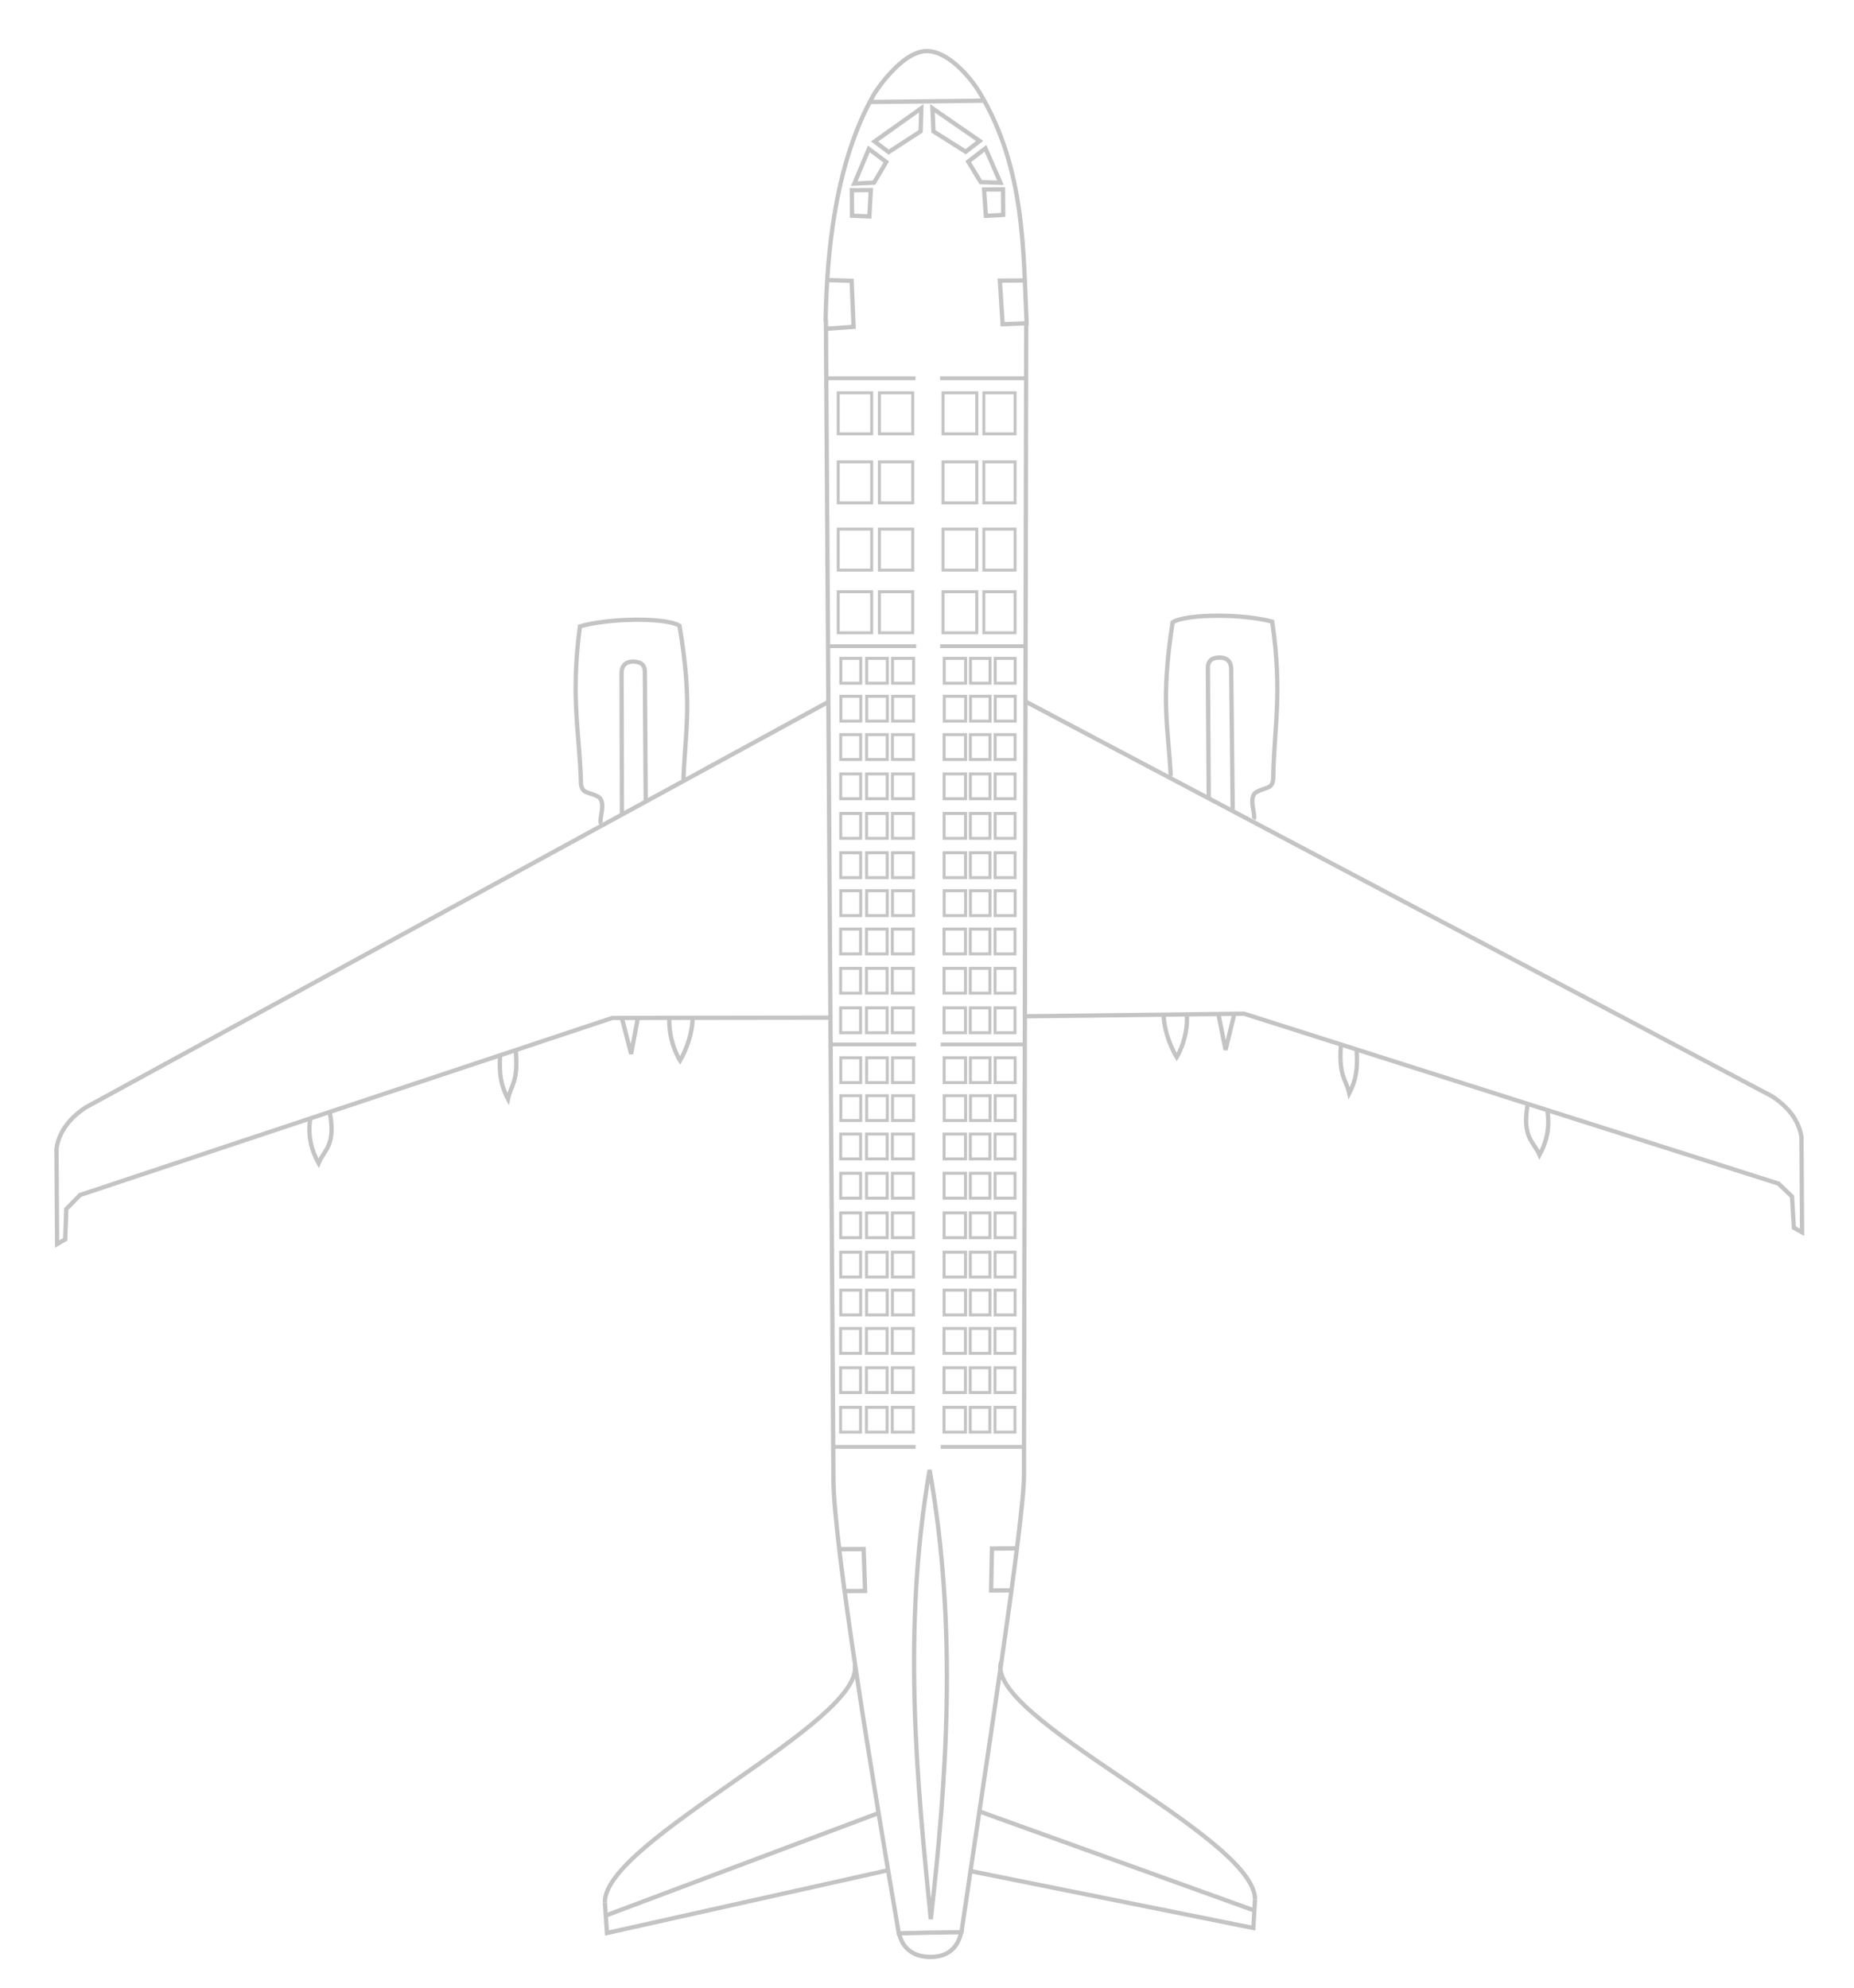 <?xml version="1.0" encoding="UTF-8" standalone="no"?>
<svg
   xmlns:dc="http://purl.org/dc/elements/1.1/"
   xmlns:cc="http://creativecommons.org/ns#"
   xmlns:rdf="http://www.w3.org/1999/02/22-rdf-syntax-ns#"
   xmlns:svg="http://www.w3.org/2000/svg"
   xmlns="http://www.w3.org/2000/svg"
   xmlns:sodipodi="http://sodipodi.sourceforge.net/DTD/sodipodi-0.dtd"
   xmlns:inkscape="http://www.inkscape.org/namespaces/inkscape"
   version="1.1"
   id="svg2"
   viewBox="0 0 730.295 783.088"
   height="178mm"
   width="166mm"
   sodipodi:docname="A320_pax.svg"
   inkscape:version="0.92.0 r15299">
  <sodipodi:namedview
     pagecolor="#ffffff"
     bordercolor="#666666"
     borderopacity="1"
     objecttolerance="10"
     gridtolerance="10"
     guidetolerance="10"
     inkscape:pageopacity="0"
     inkscape:pageshadow="2"
     inkscape:window-width="1920"
     inkscape:window-height="1027"
     id="namedview3776"
     showgrid="false"
     inkscape:zoom="1.2325"
     inkscape:cx="293.63786"
     inkscape:cy="327.41041"
     inkscape:window-x="-8"
     inkscape:window-y="-8"
     inkscape:window-maximized="1"
     inkscape:current-layer="layer4"
     scale-x="1.164"
     inkscape:snap-bbox="true"
     inkscape:bbox-nodes="true"
     showguides="true"
     inkscape:guide-bbox="true"
     inkscape:snap-global="true">
    <inkscape:grid
       type="xygrid"
       id="grid5524" />
  </sodipodi:namedview>
  <defs
     id="defs4" />
  <g
     style="display:inline"
     id="layer4"
     transform="translate(-26.984,-732.191)">
    <path
       id="path4155"
       d="m 421.311,1386.95 c -6.541,22.093 100.116,68.566 100.023,93.517"
       style="display:inline;fill:none;fill-opacity:1;fill-rule:evenodd;stroke:#c4c4c4;stroke-width:1.688;stroke-linecap:butt;stroke-linejoin:miter;stroke-miterlimit:4;stroke-dasharray:none;stroke-opacity:1"
       inkscape:connector-curvature="0"
       sodipodi:nodetypes="cc" />
    <path
       id="path4167-3"
       d="m 521.334,1480.468 -0.662,11.257 -111.426,-22.432"
       style="display:inline;fill:none;fill-opacity:1;fill-rule:evenodd;stroke:#c4c4c4;stroke-width:1.688;stroke-linecap:butt;stroke-linejoin:miter;stroke-miterlimit:4;stroke-dasharray:none;stroke-opacity:1"
       inkscape:connector-curvature="0"
       sodipodi:nodetypes="ccc" />
    <path
       id="path4171-0"
       d="m 412.816,1445.808 108.535,39.125"
       style="display:inline;fill:none;fill-opacity:1;fill-rule:evenodd;stroke:#c4c4c4;stroke-width:1.688;stroke-linecap:butt;stroke-linejoin:miter;stroke-miterlimit:4;stroke-dasharray:none;stroke-opacity:1"
       inkscape:connector-curvature="0" />
    <path
       id="path4155-7"
       d="m 363.668,1388.078 c 3.939,22.435 -98.769,69.31 -98.423,93.532"
       style="display:inline;fill:none;fill-opacity:1;fill-rule:evenodd;stroke:#c4c4c4;stroke-width:1.688;stroke-linecap:butt;stroke-linejoin:miter;stroke-miterlimit:4;stroke-dasharray:none;stroke-opacity:1"
       inkscape:connector-curvature="0"
       sodipodi:nodetypes="cc" />
    <path
       id="path4163-7"
       d="m 381.123,1494.401 c -10.068,-58.756 -25.681,-153.32 -25.849,-179.294 L 352.307,858.306"
       style="display:inline;fill:none;fill-opacity:1;fill-rule:evenodd;stroke:#c4c4c4;stroke-width:1.688;stroke-linecap:butt;stroke-linejoin:miter;stroke-miterlimit:4;stroke-dasharray:none;stroke-opacity:1"
       inkscape:connector-curvature="0"
       sodipodi:nodetypes="csc" />
    <path
       id="path4167-3-2"
       d="m 265.245,1481.611 0.818,12.083 111.096,-24.811"
       style="display:inline;fill:none;fill-opacity:1;fill-rule:evenodd;stroke:#c4c4c4;stroke-width:1.688;stroke-linecap:butt;stroke-linejoin:miter;stroke-miterlimit:4;stroke-dasharray:none;stroke-opacity:1"
       inkscape:connector-curvature="0"
       sodipodi:nodetypes="ccc" />
    <path
       id="path4171-0-7"
       d="m 373.288,1446.355 -108.002,40.572"
       style="display:inline;fill:none;fill-opacity:1;fill-rule:evenodd;stroke:#c4c4c4;stroke-width:1.688;stroke-linecap:butt;stroke-linejoin:miter;stroke-miterlimit:4;stroke-dasharray:none;stroke-opacity:1"
       inkscape:connector-curvature="0" />
    <path
       id="path4177-1-1"
       d="m 393.629,1488.261 c 6.095,-53.991 10.707,-114.043 -0.475,-177.011 -10.877,62.932 -5.026,122.425 0.475,177.011 z"
       style="display:inline;fill:none;fill-opacity:1;fill-rule:evenodd;stroke:#c4c4c4;stroke-width:1.688;stroke-linecap:butt;stroke-linejoin:miter;stroke-miterlimit:4;stroke-dasharray:none;stroke-opacity:1"
       inkscape:connector-curvature="0"
       sodipodi:nodetypes="ccc" />
    <path
       id="path4181-3-3"
       d="m 381.119,1493.836 12.25,-0.295 12.251,-0.151 c -1.237,5.661 -4.805,9.683 -11.897,9.732 -7.689,0.063 -11.357,-4 -12.604,-9.285 z"
       style="display:inline;fill:none;fill-opacity:1;fill-rule:evenodd;stroke:#c4c4c4;stroke-width:1.688;stroke-linecap:butt;stroke-linejoin:miter;stroke-miterlimit:4;stroke-dasharray:none;stroke-opacity:1"
       inkscape:connector-curvature="0"
       sodipodi:nodetypes="cccccc" />
    <path
       id="path4352"
       d="m 358.001,1342.494 9.174,-0.061 0.569,16.51 -8.257,0.055"
       style="display:inline;fill:none;fill-opacity:1;fill-rule:evenodd;stroke:#c4c4c4;stroke-width:1.688;stroke-linecap:butt;stroke-linejoin:miter;stroke-miterlimit:4;stroke-dasharray:none;stroke-opacity:1"
       inkscape:connector-curvature="0"
       sodipodi:nodetypes="cccc" />
    <path
       id="path4356"
       d="m 431.216,859.614 -0.89,453.932 c -0.037,18.852 -16.082,121.339 -24.702,180.408"
       style="display:inline;fill:none;fill-opacity:1;fill-rule:evenodd;stroke:#c4c4c4;stroke-width:1.688;stroke-linecap:butt;stroke-linejoin:miter;stroke-miterlimit:4;stroke-dasharray:none;stroke-opacity:1;opacity:1"
       inkscape:connector-curvature="0"
       sodipodi:nodetypes="csc" />
    <path
       id="path4396"
       d="m 430.747,1132.559 86.234,-1.035 210.544,66.943 5.324,5.092 0.756,12.299 3.223,1.813 -0.251,-37.614 c -0.974,-5.923 -4.497,-11.318 -11.575,-15.978 L 430.375,1008.246"
       style="display:inline;fill:none;fill-opacity:1;fill-rule:evenodd;stroke:#c4c4c4;stroke-width:1.688;stroke-linecap:butt;stroke-linejoin:miter;stroke-miterlimit:4;stroke-dasharray:none;stroke-opacity:1"
       inkscape:connector-curvature="0"
       sodipodi:nodetypes="ccccccccc" />
    <path
       id="path4451"
       d="m 485.329,1131.735 c 0.17,8.939 5.159,16.938 5.159,16.938 0,0 4.478,-7.092 4.018,-16.541"
       style="display:inline;fill:none;fill-opacity:1;fill-rule:evenodd;stroke:#c4c4c4;stroke-width:1.688;stroke-linecap:butt;stroke-linejoin:miter;stroke-miterlimit:4;stroke-dasharray:none;stroke-opacity:1"
       inkscape:connector-curvature="0" />
    <path
       id="path4453"
       d="m 506.889,1131.591 2.847,14.201 3.572,-14.703"
       style="display:inline;fill:none;fill-opacity:1;fill-rule:evenodd;stroke:#c4c4c4;stroke-width:1.688;stroke-linecap:butt;stroke-linejoin:miter;stroke-miterlimit:4;stroke-dasharray:none;stroke-opacity:1"
       inkscape:connector-curvature="0" />
    <path
       id="path4455"
       d="m 555.138,1144.113 c -0.823,12.2 2.027,13.131 3.337,18.786 2.656,-5.323 3.404,-9.528 2.865,-17.451"
       style="display:inline;fill:none;fill-opacity:1;fill-rule:evenodd;stroke:#c4c4c4;stroke-width:1.688;stroke-linecap:butt;stroke-linejoin:miter;stroke-miterlimit:4;stroke-dasharray:none;stroke-opacity:1"
       inkscape:connector-curvature="0" />
    <path
       id="path4457"
       d="m 628.691,1167.475 c -2.22,13.024 2.585,14.58 4.719,19.694 2.592,-4.792 4.171,-10.25 3.094,-17.452"
       style="display:inline;fill:none;fill-opacity:1;fill-rule:evenodd;stroke:#c4c4c4;stroke-width:1.688;stroke-linecap:butt;stroke-linejoin:miter;stroke-miterlimit:4;stroke-dasharray:none;stroke-opacity:1"
       inkscape:connector-curvature="0" />
    <path
       id="path4459"
       d="m 512.543,1051.047 -0.6,-55.502 c -0.148,-3.424 -2.346,-4.304 -4.616,-4.327 -2.231,0.071 -4.618,0.724 -4.559,4.159 l 0.345,51.604"
       style="display:inline;fill:none;fill-opacity:1;fill-rule:evenodd;stroke:#c4c4c4;stroke-width:1.688;stroke-linecap:butt;stroke-linejoin:miter;stroke-miterlimit:4;stroke-dasharray:none;stroke-opacity:1"
       inkscape:connector-curvature="0"
       sodipodi:nodetypes="ccccc" />
    <path
       id="path4461"
       d="m 488.143,1037.907 c -0.968,-19.445 -4.091,-29.443 0.742,-60.557 5.388,-3.427 27.923,-3.401 39.219,-0.262 4.183,28.598 0.632,41.985 0.414,61.925 -0.363,4.075 -2.718,3.187 -6.388,5.089 -3.91,1.879 -0.285,9.136 -1.304,10.789"
       style="display:inline;fill:none;fill-opacity:1;fill-rule:evenodd;stroke:#c4c4c4;stroke-width:1.688;stroke-linecap:butt;stroke-linejoin:miter;stroke-miterlimit:4;stroke-dasharray:none;stroke-opacity:1"
       inkscape:connector-curvature="0" />
    <path
       id="path4396-6"
       d="m 354.392,1133.095 -86.24,0.117 -209.63,69.751 -5.441,5.541 -0.405,11.93 -3.199,1.856 -0.251,-37.614 c 0.895,-5.935 4.345,-11.378 11.36,-16.131 L 353.102,1008.788"
       style="display:inline;fill:none;fill-opacity:1;fill-rule:evenodd;stroke:#c4c4c4;stroke-width:1.688;stroke-linecap:butt;stroke-linejoin:miter;stroke-miterlimit:4;stroke-dasharray:none;stroke-opacity:1"
       inkscape:connector-curvature="0"
       sodipodi:nodetypes="ccccccccc" />
    <path
       id="path4451-1"
       d="m 299.803,1133.001 c -0.05,8.941 -4.932,17.006 -4.932,17.006 0,0 -4.573,-7.032 -4.239,-16.486"
       style="display:inline;fill:none;fill-opacity:1;fill-rule:evenodd;stroke:#c4c4c4;stroke-width:1.688;stroke-linecap:butt;stroke-linejoin:miter;stroke-miterlimit:4;stroke-dasharray:none;stroke-opacity:1"
       inkscape:connector-curvature="0" />
    <path
       id="path4453-3"
       d="m 278.243,1133.145 -2.657,14.238 -3.768,-14.654"
       style="display:inline;fill:none;fill-opacity:1;fill-rule:evenodd;stroke:#c4c4c4;stroke-width:1.688;stroke-linecap:butt;stroke-linejoin:miter;stroke-miterlimit:4;stroke-dasharray:none;stroke-opacity:1"
       inkscape:connector-curvature="0" />
    <path
       id="path4455-0"
       d="m 230.165,1146.31 c 0.986,12.188 -1.851,13.156 -3.085,18.828 -2.727,-5.287 -3.531,-9.481 -3.098,-17.411"
       style="display:inline;fill:none;fill-opacity:1;fill-rule:evenodd;stroke:#c4c4c4;stroke-width:1.688;stroke-linecap:butt;stroke-linejoin:miter;stroke-miterlimit:4;stroke-dasharray:none;stroke-opacity:1"
       inkscape:connector-curvature="0" />
    <path
       id="path4457-6"
       d="m 156.932,1170.653 c 2.394,12.993 -2.39,14.613 -4.455,19.755 -2.656,-4.757 -4.307,-10.193 -3.327,-17.409"
       style="display:inline;fill:none;fill-opacity:1;fill-rule:evenodd;stroke:#c4c4c4;stroke-width:1.688;stroke-linecap:butt;stroke-linejoin:miter;stroke-miterlimit:4;stroke-dasharray:none;stroke-opacity:1"
       inkscape:connector-curvature="0" />
    <path
       id="path4568"
       d="m 352.176,858.821 c 0.49,-26.921 3.671,-62.53 19.16,-89.645 0,0 10.538,-16.811 20.676,-16.865 8.067,-0.043 16.859,9.662 21.033,16.675 17.96,30.181 16.96,62.88 18.366,91.363"
       style="display:inline;fill:none;fill-opacity:1;fill-rule:evenodd;stroke:#c4c4c4;stroke-width:1.688;stroke-linecap:butt;stroke-linejoin:miter;stroke-miterlimit:4;stroke-dasharray:none;stroke-opacity:1"
       inkscape:connector-curvature="0"
       sodipodi:nodetypes="ccssc" />
    <path
       id="path4572"
       d="m 414.712,771.844 -45.275,0.527"
       style="display:inline;fill:none;fill-opacity:1;fill-rule:evenodd;stroke:#c4c4c4;stroke-width:1.688;stroke-linecap:butt;stroke-linejoin:miter;stroke-miterlimit:4;stroke-dasharray:none;stroke-opacity:1"
       inkscape:connector-curvature="0"
       sodipodi:nodetypes="cc" />
    <path
       id="path4574"
       d="m 353.364,842.541 9.084,0.264 0.77,18.159 -10.699,0.72"
       style="display:inline;fill:none;fill-opacity:1;fill-rule:evenodd;stroke:#c4c4c4;stroke-width:1.688;stroke-linecap:butt;stroke-linejoin:miter;stroke-miterlimit:4;stroke-dasharray:none;stroke-opacity:1"
       inkscape:connector-curvature="0" />
    <path
       id="path4576"
       d="m 431.325,859.536 -9.404,0.387 -1.088,-17.184 9.406,-0.063"
       style="display:inline;fill:none;fill-opacity:1;fill-rule:evenodd;stroke:#c4c4c4;stroke-width:1.688;stroke-linecap:butt;stroke-linejoin:miter;stroke-miterlimit:4;stroke-dasharray:none;stroke-opacity:1"
       inkscape:connector-curvature="0" />
    <path
       id="path4580"
       d="m 362.601,817.179 6.814,0.279 0.579,-10.384 -7.46,0.05 z"
       style="display:inline;fill:none;fill-opacity:1;fill-rule:evenodd;stroke:#c4c4c4;stroke-width:1.688;stroke-linecap:butt;stroke-linejoin:miter;stroke-miterlimit:4;stroke-dasharray:none;stroke-opacity:1"
       inkscape:connector-curvature="0" />
    <path
       id="path4582"
       d="m 363.489,804.523 7.782,-0.376 4.811,-8.141 -6.846,-5.144 z"
       style="display:inline;fill:none;fill-opacity:1;fill-rule:evenodd;stroke:#c4c4c4;stroke-width:1.688;stroke-linecap:butt;stroke-linejoin:miter;stroke-miterlimit:4;stroke-dasharray:none;stroke-opacity:1"
       inkscape:connector-curvature="0" />
    <path
       id="path4584"
       d="m 371.488,787.926 5.542,4.18 12.596,-8.193 0.264,-9.084 z"
       style="display:inline;fill:none;fill-opacity:1;fill-rule:evenodd;stroke:#c4c4c4;stroke-width:1.688;stroke-linecap:butt;stroke-linejoin:miter;stroke-miterlimit:4;stroke-dasharray:none;stroke-opacity:1"
       inkscape:connector-curvature="0" />
    <path
       id="path4580-8"
       d="m 422.138,816.851 -6.809,0.37 -0.718,-10.375 7.46,-0.05 z"
       style="display:inline;fill:none;fill-opacity:1;fill-rule:evenodd;stroke:#c4c4c4;stroke-width:1.688;stroke-linecap:butt;stroke-linejoin:miter;stroke-miterlimit:4;stroke-dasharray:none;stroke-opacity:1"
       inkscape:connector-curvature="0" />
    <path
       id="path4582-6"
       d="m 421.08,804.207 -7.787,-0.272 -4.92,-8.076 6.777,-5.235 z"
       style="display:inline;fill:none;fill-opacity:1;fill-rule:evenodd;stroke:#c4c4c4;stroke-width:1.688;stroke-linecap:butt;stroke-linejoin:miter;stroke-miterlimit:4;stroke-dasharray:none;stroke-opacity:1"
       inkscape:connector-curvature="0" />
    <path
       id="path4584-7"
       d="m 412.861,787.72 -5.486,4.253 -12.704,-8.024 -0.385,-9.08 z"
       style="display:inline;fill:none;fill-opacity:1;fill-rule:evenodd;stroke:#c4c4c4;stroke-width:1.688;stroke-linecap:butt;stroke-linejoin:miter;stroke-miterlimit:4;stroke-dasharray:none;stroke-opacity:1"
       inkscape:connector-curvature="0" />
    <path
       id="path4459-8"
       d="m 271.965,1052.704 -0.141,-55.505 c 0.103,-3.426 2.289,-4.335 4.558,-4.388 2.232,0.041 4.627,0.662 4.615,4.098 l 0.345,51.604"
       style="display:inline;fill:none;fill-opacity:1;fill-rule:evenodd;stroke:#c4c4c4;stroke-width:1.688;stroke-linecap:butt;stroke-linejoin:miter;stroke-miterlimit:4;stroke-dasharray:none;stroke-opacity:1"
       inkscape:connector-curvature="0"
       sodipodi:nodetypes="ccccc" />
    <path
       id="path4461-4"
       d="m 296.188,1039.239 c 0.708,-19.456 3.698,-29.495 -1.551,-60.542 -5.433,-3.355 -27.966,-3.027 -39.219,0.262 -3.8,28.652 -0.071,41.989 0.414,61.925 0.418,4.069 2.76,3.151 6.456,5.003 3.935,1.827 0.407,9.131 1.448,10.77"
       style="display:inline;fill:none;fill-opacity:1;fill-rule:evenodd;stroke:#c4c4c4;stroke-width:1.688;stroke-linecap:butt;stroke-linejoin:miter;stroke-miterlimit:4;stroke-dasharray:none;stroke-opacity:1"
       inkscape:connector-curvature="0" />
    <path
       id="path4352-1"
       d="m 426.89,1342.182 -9.174,0.061 -0.348,16.517 8.257,-0.055"
       style="display:inline;fill:none;fill-opacity:1;fill-rule:evenodd;stroke:#c4c4c4;stroke-width:1.688;stroke-linecap:butt;stroke-linejoin:miter;stroke-miterlimit:4;stroke-dasharray:none;stroke-opacity:1"
       inkscape:connector-curvature="0"
       sodipodi:nodetypes="cccc" />
    <path
       style="fill:none;stroke:#c4c4c4;stroke-width:1.164px;stroke-linecap:butt;stroke-linejoin:miter;stroke-opacity:1"
       d="m 418.995,991.547 v 9.794 h 7.857 v -9.794 z"
       id="path4569"
       inkscape:connector-curvature="0" />
    <path
       style="opacity:1;vector-effect:none;fill:none;fill-opacity:1;stroke:#c4c4c4;stroke-width:1.164px;stroke-linecap:butt;stroke-linejoin:miter;stroke-miterlimit:4;stroke-dasharray:none;stroke-dashoffset:0;stroke-opacity:1"
       d="m 409.246,991.547 v 9.794 h 7.712 v -9.794 z"
       id="path4573"
       inkscape:connector-curvature="0" />
    <path
       style="opacity:1;vector-effect:none;fill:none;fill-opacity:1;stroke:#c4c4c4;stroke-width:1.164px;stroke-linecap:butt;stroke-linejoin:miter;stroke-miterlimit:4;stroke-dasharray:none;stroke-dashoffset:0;stroke-opacity:1"
       d="m 398.916,991.547 v 9.794 h 8.439 v -9.794 z"
       id="path4575"
       inkscape:connector-curvature="0" />
    <path
       style="opacity:1;vector-effect:none;fill:none;fill-opacity:1;stroke:#c4c4c4;stroke-width:1.164px;stroke-linecap:butt;stroke-linejoin:miter;stroke-miterlimit:4;stroke-dasharray:none;stroke-dashoffset:0;stroke-opacity:1"
       d="m 358.176,991.547 v 9.794 h 7.857 v -9.794 z"
       id="path4577"
       inkscape:connector-curvature="0" />
    <path
       style="opacity:1;vector-effect:none;fill:none;fill-opacity:1;stroke:#c4c4c4;stroke-width:1.164px;stroke-linecap:butt;stroke-linejoin:miter;stroke-miterlimit:4;stroke-dasharray:none;stroke-dashoffset:0;stroke-opacity:1"
       d="m 368.361,991.547 v 9.794 h 8.148 v -9.794 z"
       id="path4579"
       inkscape:connector-curvature="0" />
    <path
       style="opacity:1;vector-effect:none;fill:none;fill-opacity:1;stroke:#c4c4c4;stroke-width:1.164px;stroke-linecap:butt;stroke-linejoin:miter;stroke-miterlimit:4;stroke-dasharray:none;stroke-dashoffset:0;stroke-opacity:1"
       d="m 378.546,991.547 v 9.794 h 8.293 v -9.794 z"
       id="path4581"
       inkscape:connector-curvature="0" />
    <path
       style="display:inline;fill:none;stroke:#c4c4c4;stroke-width:1.164px;stroke-linecap:butt;stroke-linejoin:miter;stroke-opacity:1"
       d="m 419.014,1006.488 v 9.794 h 7.857 v -9.794 z"
       id="path4569-7"
       inkscape:connector-curvature="0" />
    <path
       style="display:inline;opacity:1;vector-effect:none;fill:none;fill-opacity:1;stroke:#c4c4c4;stroke-width:1.164px;stroke-linecap:butt;stroke-linejoin:miter;stroke-miterlimit:4;stroke-dasharray:none;stroke-dashoffset:0;stroke-opacity:1"
       d="m 409.265,1006.488 v 9.794 h 7.712 v -9.794 z"
       id="path4573-2"
       inkscape:connector-curvature="0" />
    <path
       style="display:inline;opacity:1;vector-effect:none;fill:none;fill-opacity:1;stroke:#c4c4c4;stroke-width:1.164px;stroke-linecap:butt;stroke-linejoin:miter;stroke-miterlimit:4;stroke-dasharray:none;stroke-dashoffset:0;stroke-opacity:1"
       d="m 398.935,1006.488 v 9.794 h 8.439 v -9.794 z"
       id="path4575-9"
       inkscape:connector-curvature="0" />
    <path
       style="display:inline;opacity:1;vector-effect:none;fill:none;fill-opacity:1;stroke:#c4c4c4;stroke-width:1.164px;stroke-linecap:butt;stroke-linejoin:miter;stroke-miterlimit:4;stroke-dasharray:none;stroke-dashoffset:0;stroke-opacity:1"
       d="m 358.195,1006.488 v 9.794 h 7.857 v -9.794 z"
       id="path4577-6"
       inkscape:connector-curvature="0" />
    <path
       style="display:inline;opacity:1;vector-effect:none;fill:none;fill-opacity:1;stroke:#c4c4c4;stroke-width:1.164px;stroke-linecap:butt;stroke-linejoin:miter;stroke-miterlimit:4;stroke-dasharray:none;stroke-dashoffset:0;stroke-opacity:1"
       d="m 368.38,1006.488 v 9.794 h 8.148 v -9.794 z"
       id="path4579-4"
       inkscape:connector-curvature="0" />
    <path
       style="display:inline;opacity:1;vector-effect:none;fill:none;fill-opacity:1;stroke:#c4c4c4;stroke-width:1.164px;stroke-linecap:butt;stroke-linejoin:miter;stroke-miterlimit:4;stroke-dasharray:none;stroke-dashoffset:0;stroke-opacity:1"
       d="m 378.565,1006.488 v 9.794 h 8.293 v -9.794 z"
       id="path4581-5"
       inkscape:connector-curvature="0" />
    <path
       style="display:inline;fill:none;stroke:#c4c4c4;stroke-width:1.164px;stroke-linecap:butt;stroke-linejoin:miter;stroke-opacity:1"
       d="m 418.961,1021.599 v 9.794 h 7.857 v -9.794 z"
       id="path4569-8"
       inkscape:connector-curvature="0" />
    <path
       style="display:inline;opacity:1;vector-effect:none;fill:none;fill-opacity:1;stroke:#c4c4c4;stroke-width:1.164px;stroke-linecap:butt;stroke-linejoin:miter;stroke-miterlimit:4;stroke-dasharray:none;stroke-dashoffset:0;stroke-opacity:1"
       d="m 409.212,1021.599 v 9.794 h 7.712 v -9.794 z"
       id="path4573-5"
       inkscape:connector-curvature="0" />
    <path
       style="display:inline;opacity:1;vector-effect:none;fill:none;fill-opacity:1;stroke:#c4c4c4;stroke-width:1.164px;stroke-linecap:butt;stroke-linejoin:miter;stroke-miterlimit:4;stroke-dasharray:none;stroke-dashoffset:0;stroke-opacity:1"
       d="m 398.882,1021.599 v 9.794 h 8.439 v -9.794 z"
       id="path4575-4"
       inkscape:connector-curvature="0" />
    <path
       style="display:inline;opacity:1;vector-effect:none;fill:none;fill-opacity:1;stroke:#c4c4c4;stroke-width:1.164px;stroke-linecap:butt;stroke-linejoin:miter;stroke-miterlimit:4;stroke-dasharray:none;stroke-dashoffset:0;stroke-opacity:1"
       d="m 358.142,1021.599 v 9.794 h 7.857 v -9.794 z"
       id="path4577-9"
       inkscape:connector-curvature="0" />
    <path
       style="display:inline;opacity:1;vector-effect:none;fill:none;fill-opacity:1;stroke:#c4c4c4;stroke-width:1.164px;stroke-linecap:butt;stroke-linejoin:miter;stroke-miterlimit:4;stroke-dasharray:none;stroke-dashoffset:0;stroke-opacity:1"
       d="m 368.327,1021.599 v 9.794 h 8.148 v -9.794 z"
       id="path4579-6"
       inkscape:connector-curvature="0" />
    <path
       style="display:inline;opacity:1;vector-effect:none;fill:none;fill-opacity:1;stroke:#c4c4c4;stroke-width:1.164px;stroke-linecap:butt;stroke-linejoin:miter;stroke-miterlimit:4;stroke-dasharray:none;stroke-dashoffset:0;stroke-opacity:1"
       d="m 378.512,1021.599 v 9.794 h 8.293 v -9.794 z"
       id="path4581-0"
       inkscape:connector-curvature="0" />
    <path
       style="display:inline;fill:none;stroke:#c4c4c4;stroke-width:1.164px;stroke-linecap:butt;stroke-linejoin:miter;stroke-opacity:1"
       d="m 418.961,1037.064 v 9.794 h 7.857 v -9.794 z"
       id="path4569-8-4"
       inkscape:connector-curvature="0" />
    <path
       style="display:inline;opacity:1;vector-effect:none;fill:none;fill-opacity:1;stroke:#c4c4c4;stroke-width:1.164px;stroke-linecap:butt;stroke-linejoin:miter;stroke-miterlimit:4;stroke-dasharray:none;stroke-dashoffset:0;stroke-opacity:1"
       d="m 409.212,1037.064 v 9.794 h 7.712 v -9.794 z"
       id="path4573-5-9"
       inkscape:connector-curvature="0" />
    <path
       style="display:inline;opacity:1;vector-effect:none;fill:none;fill-opacity:1;stroke:#c4c4c4;stroke-width:1.164px;stroke-linecap:butt;stroke-linejoin:miter;stroke-miterlimit:4;stroke-dasharray:none;stroke-dashoffset:0;stroke-opacity:1"
       d="m 398.882,1037.064 v 9.794 h 8.439 v -9.794 z"
       id="path4575-4-9"
       inkscape:connector-curvature="0" />
    <path
       style="display:inline;opacity:1;vector-effect:none;fill:none;fill-opacity:1;stroke:#c4c4c4;stroke-width:1.164px;stroke-linecap:butt;stroke-linejoin:miter;stroke-miterlimit:4;stroke-dasharray:none;stroke-dashoffset:0;stroke-opacity:1"
       d="m 358.142,1037.064 v 9.794 h 7.857 v -9.794 z"
       id="path4577-9-1"
       inkscape:connector-curvature="0" />
    <path
       style="display:inline;opacity:1;vector-effect:none;fill:none;fill-opacity:1;stroke:#c4c4c4;stroke-width:1.164px;stroke-linecap:butt;stroke-linejoin:miter;stroke-miterlimit:4;stroke-dasharray:none;stroke-dashoffset:0;stroke-opacity:1"
       d="m 368.327,1037.064 v 9.794 h 8.148 v -9.794 z"
       id="path4579-6-6"
       inkscape:connector-curvature="0" />
    <path
       style="display:inline;opacity:1;vector-effect:none;fill:none;fill-opacity:1;stroke:#c4c4c4;stroke-width:1.164px;stroke-linecap:butt;stroke-linejoin:miter;stroke-miterlimit:4;stroke-dasharray:none;stroke-dashoffset:0;stroke-opacity:1"
       d="m 378.512,1037.064 v 9.794 h 8.293 v -9.794 z"
       id="path4581-0-8"
       inkscape:connector-curvature="0" />
    <path
       style="display:inline;fill:none;stroke:#c4c4c4;stroke-width:1.164px;stroke-linecap:butt;stroke-linejoin:miter;stroke-opacity:1"
       d="m 418.961,1052.647 v 9.794 h 7.857 v -9.794 z"
       id="path4569-8-4-7"
       inkscape:connector-curvature="0" />
    <path
       style="display:inline;opacity:1;vector-effect:none;fill:none;fill-opacity:1;stroke:#c4c4c4;stroke-width:1.164px;stroke-linecap:butt;stroke-linejoin:miter;stroke-miterlimit:4;stroke-dasharray:none;stroke-dashoffset:0;stroke-opacity:1"
       d="m 409.212,1052.647 v 9.794 h 7.712 v -9.794 z"
       id="path4573-5-9-1"
       inkscape:connector-curvature="0" />
    <path
       style="display:inline;opacity:1;vector-effect:none;fill:none;fill-opacity:1;stroke:#c4c4c4;stroke-width:1.164px;stroke-linecap:butt;stroke-linejoin:miter;stroke-miterlimit:4;stroke-dasharray:none;stroke-dashoffset:0;stroke-opacity:1"
       d="m 398.882,1052.647 v 9.794 h 8.439 v -9.794 z"
       id="path4575-4-9-0"
       inkscape:connector-curvature="0" />
    <path
       style="display:inline;opacity:1;vector-effect:none;fill:none;fill-opacity:1;stroke:#c4c4c4;stroke-width:1.164px;stroke-linecap:butt;stroke-linejoin:miter;stroke-miterlimit:4;stroke-dasharray:none;stroke-dashoffset:0;stroke-opacity:1"
       d="m 358.142,1052.647 v 9.794 h 7.857 v -9.794 z"
       id="path4577-9-1-0"
       inkscape:connector-curvature="0" />
    <path
       style="display:inline;opacity:1;vector-effect:none;fill:none;fill-opacity:1;stroke:#c4c4c4;stroke-width:1.164px;stroke-linecap:butt;stroke-linejoin:miter;stroke-miterlimit:4;stroke-dasharray:none;stroke-dashoffset:0;stroke-opacity:1"
       d="m 368.327,1052.647 v 9.794 h 8.148 v -9.794 z"
       id="path4579-6-6-9"
       inkscape:connector-curvature="0" />
    <path
       style="display:inline;opacity:1;vector-effect:none;fill:none;fill-opacity:1;stroke:#c4c4c4;stroke-width:1.164px;stroke-linecap:butt;stroke-linejoin:miter;stroke-miterlimit:4;stroke-dasharray:none;stroke-dashoffset:0;stroke-opacity:1"
       d="m 378.512,1052.647 v 9.794 h 8.293 v -9.794 z"
       id="path4581-0-8-3"
       inkscape:connector-curvature="0" />
    <path
       style="display:inline;fill:none;stroke:#c4c4c4;stroke-width:1.164px;stroke-linecap:butt;stroke-linejoin:miter;stroke-opacity:1"
       d="m 418.961,1068.143 v 9.794 h 7.857 v -9.794 z"
       id="path4569-71"
       inkscape:connector-curvature="0" />
    <path
       style="display:inline;opacity:1;vector-effect:none;fill:none;fill-opacity:1;stroke:#c4c4c4;stroke-width:1.164px;stroke-linecap:butt;stroke-linejoin:miter;stroke-miterlimit:4;stroke-dasharray:none;stroke-dashoffset:0;stroke-opacity:1"
       d="m 409.212,1068.143 v 9.794 h 7.712 v -9.794 z"
       id="path4573-7"
       inkscape:connector-curvature="0" />
    <path
       style="display:inline;opacity:1;vector-effect:none;fill:none;fill-opacity:1;stroke:#c4c4c4;stroke-width:1.164px;stroke-linecap:butt;stroke-linejoin:miter;stroke-miterlimit:4;stroke-dasharray:none;stroke-dashoffset:0;stroke-opacity:1"
       d="m 398.882,1068.143 v 9.794 h 8.439 v -9.794 z"
       id="path4575-5"
       inkscape:connector-curvature="0" />
    <path
       style="display:inline;opacity:1;vector-effect:none;fill:none;fill-opacity:1;stroke:#c4c4c4;stroke-width:1.164px;stroke-linecap:butt;stroke-linejoin:miter;stroke-miterlimit:4;stroke-dasharray:none;stroke-dashoffset:0;stroke-opacity:1"
       d="m 358.142,1068.143 v 9.794 h 7.857 v -9.794 z"
       id="path4577-3"
       inkscape:connector-curvature="0" />
    <path
       style="display:inline;opacity:1;vector-effect:none;fill:none;fill-opacity:1;stroke:#c4c4c4;stroke-width:1.164px;stroke-linecap:butt;stroke-linejoin:miter;stroke-miterlimit:4;stroke-dasharray:none;stroke-dashoffset:0;stroke-opacity:1"
       d="m 368.327,1068.143 v 9.794 h 8.148 v -9.794 z"
       id="path4579-43"
       inkscape:connector-curvature="0" />
    <path
       style="display:inline;opacity:1;vector-effect:none;fill:none;fill-opacity:1;stroke:#c4c4c4;stroke-width:1.164px;stroke-linecap:butt;stroke-linejoin:miter;stroke-miterlimit:4;stroke-dasharray:none;stroke-dashoffset:0;stroke-opacity:1"
       d="m 378.512,1068.143 v 9.794 h 8.293 v -9.794 z"
       id="path4581-8"
       inkscape:connector-curvature="0" />
    <path
       style="display:inline;fill:none;stroke:#c4c4c4;stroke-width:1.164px;stroke-linecap:butt;stroke-linejoin:miter;stroke-opacity:1"
       d="m 418.98,1083.084 v 9.794 h 7.857 v -9.794 z"
       id="path4569-7-6"
       inkscape:connector-curvature="0" />
    <path
       style="display:inline;opacity:1;vector-effect:none;fill:none;fill-opacity:1;stroke:#c4c4c4;stroke-width:1.164px;stroke-linecap:butt;stroke-linejoin:miter;stroke-miterlimit:4;stroke-dasharray:none;stroke-dashoffset:0;stroke-opacity:1"
       d="m 409.231,1083.084 v 9.794 h 7.712 v -9.794 z"
       id="path4573-2-5"
       inkscape:connector-curvature="0" />
    <path
       style="display:inline;opacity:1;vector-effect:none;fill:none;fill-opacity:1;stroke:#c4c4c4;stroke-width:1.164px;stroke-linecap:butt;stroke-linejoin:miter;stroke-miterlimit:4;stroke-dasharray:none;stroke-dashoffset:0;stroke-opacity:1"
       d="m 398.901,1083.084 v 9.794 h 8.439 v -9.794 z"
       id="path4575-9-4"
       inkscape:connector-curvature="0" />
    <path
       style="display:inline;opacity:1;vector-effect:none;fill:none;fill-opacity:1;stroke:#c4c4c4;stroke-width:1.164px;stroke-linecap:butt;stroke-linejoin:miter;stroke-miterlimit:4;stroke-dasharray:none;stroke-dashoffset:0;stroke-opacity:1"
       d="m 358.161,1083.084 v 9.794 h 7.857 v -9.794 z"
       id="path4577-6-5"
       inkscape:connector-curvature="0" />
    <path
       style="display:inline;opacity:1;vector-effect:none;fill:none;fill-opacity:1;stroke:#c4c4c4;stroke-width:1.164px;stroke-linecap:butt;stroke-linejoin:miter;stroke-miterlimit:4;stroke-dasharray:none;stroke-dashoffset:0;stroke-opacity:1"
       d="m 368.346,1083.084 v 9.794 h 8.148 v -9.794 z"
       id="path4579-4-9"
       inkscape:connector-curvature="0" />
    <path
       style="display:inline;opacity:1;vector-effect:none;fill:none;fill-opacity:1;stroke:#c4c4c4;stroke-width:1.164px;stroke-linecap:butt;stroke-linejoin:miter;stroke-miterlimit:4;stroke-dasharray:none;stroke-dashoffset:0;stroke-opacity:1"
       d="m 378.531,1083.084 v 9.794 h 8.293 v -9.794 z"
       id="path4581-5-0"
       inkscape:connector-curvature="0" />
    <path
       style="display:inline;fill:none;stroke:#c4c4c4;stroke-width:1.164px;stroke-linecap:butt;stroke-linejoin:miter;stroke-opacity:1"
       d="m 418.926,1098.195 v 9.794 h 7.857 v -9.794 z"
       id="path4569-8-5"
       inkscape:connector-curvature="0" />
    <path
       style="display:inline;opacity:1;vector-effect:none;fill:none;fill-opacity:1;stroke:#c4c4c4;stroke-width:1.164px;stroke-linecap:butt;stroke-linejoin:miter;stroke-miterlimit:4;stroke-dasharray:none;stroke-dashoffset:0;stroke-opacity:1"
       d="m 409.178,1098.195 v 9.794 h 7.712 v -9.794 z"
       id="path4573-5-90"
       inkscape:connector-curvature="0" />
    <path
       style="display:inline;opacity:1;vector-effect:none;fill:none;fill-opacity:1;stroke:#c4c4c4;stroke-width:1.164px;stroke-linecap:butt;stroke-linejoin:miter;stroke-miterlimit:4;stroke-dasharray:none;stroke-dashoffset:0;stroke-opacity:1"
       d="m 398.847,1098.195 v 9.794 h 8.439 v -9.794 z"
       id="path4575-4-7"
       inkscape:connector-curvature="0" />
    <path
       style="display:inline;opacity:1;vector-effect:none;fill:none;fill-opacity:1;stroke:#c4c4c4;stroke-width:1.164px;stroke-linecap:butt;stroke-linejoin:miter;stroke-miterlimit:4;stroke-dasharray:none;stroke-dashoffset:0;stroke-opacity:1"
       d="m 358.107,1098.195 v 9.794 h 7.857 v -9.794 z"
       id="path4577-9-6"
       inkscape:connector-curvature="0" />
    <path
       style="display:inline;opacity:1;vector-effect:none;fill:none;fill-opacity:1;stroke:#c4c4c4;stroke-width:1.164px;stroke-linecap:butt;stroke-linejoin:miter;stroke-miterlimit:4;stroke-dasharray:none;stroke-dashoffset:0;stroke-opacity:1"
       d="m 368.292,1098.195 v 9.794 h 8.148 v -9.794 z"
       id="path4579-6-64"
       inkscape:connector-curvature="0" />
    <path
       style="display:inline;opacity:1;vector-effect:none;fill:none;fill-opacity:1;stroke:#c4c4c4;stroke-width:1.164px;stroke-linecap:butt;stroke-linejoin:miter;stroke-miterlimit:4;stroke-dasharray:none;stroke-dashoffset:0;stroke-opacity:1"
       d="m 378.477,1098.195 v 9.794 h 8.293 v -9.794 z"
       id="path4581-0-7"
       inkscape:connector-curvature="0" />
    <path
       style="display:inline;fill:none;stroke:#c4c4c4;stroke-width:1.164px;stroke-linecap:butt;stroke-linejoin:miter;stroke-opacity:1"
       d="m 418.926,1113.66 v 9.794 h 7.857 v -9.794 z"
       id="path4569-8-4-70"
       inkscape:connector-curvature="0" />
    <path
       style="display:inline;opacity:1;vector-effect:none;fill:none;fill-opacity:1;stroke:#c4c4c4;stroke-width:1.164px;stroke-linecap:butt;stroke-linejoin:miter;stroke-miterlimit:4;stroke-dasharray:none;stroke-dashoffset:0;stroke-opacity:1"
       d="m 409.178,1113.66 v 9.794 h 7.712 v -9.794 z"
       id="path4573-5-9-4"
       inkscape:connector-curvature="0" />
    <path
       style="display:inline;opacity:1;vector-effect:none;fill:none;fill-opacity:1;stroke:#c4c4c4;stroke-width:1.164px;stroke-linecap:butt;stroke-linejoin:miter;stroke-miterlimit:4;stroke-dasharray:none;stroke-dashoffset:0;stroke-opacity:1"
       d="m 398.847,1113.66 v 9.794 h 8.439 v -9.794 z"
       id="path4575-4-9-8"
       inkscape:connector-curvature="0" />
    <path
       style="display:inline;opacity:1;vector-effect:none;fill:none;fill-opacity:1;stroke:#c4c4c4;stroke-width:1.164px;stroke-linecap:butt;stroke-linejoin:miter;stroke-miterlimit:4;stroke-dasharray:none;stroke-dashoffset:0;stroke-opacity:1"
       d="m 358.107,1113.66 v 9.794 h 7.857 v -9.794 z"
       id="path4577-9-1-8"
       inkscape:connector-curvature="0" />
    <path
       style="display:inline;opacity:1;vector-effect:none;fill:none;fill-opacity:1;stroke:#c4c4c4;stroke-width:1.164px;stroke-linecap:butt;stroke-linejoin:miter;stroke-miterlimit:4;stroke-dasharray:none;stroke-dashoffset:0;stroke-opacity:1"
       d="m 368.292,1113.66 v 9.794 h 8.148 v -9.794 z"
       id="path4579-6-6-5"
       inkscape:connector-curvature="0" />
    <path
       style="display:inline;opacity:1;vector-effect:none;fill:none;fill-opacity:1;stroke:#c4c4c4;stroke-width:1.164px;stroke-linecap:butt;stroke-linejoin:miter;stroke-miterlimit:4;stroke-dasharray:none;stroke-dashoffset:0;stroke-opacity:1"
       d="m 378.477,1113.66 v 9.794 h 8.293 v -9.794 z"
       id="path4581-0-8-9"
       inkscape:connector-curvature="0" />
    <path
       style="display:inline;fill:none;stroke:#c4c4c4;stroke-width:1.164px;stroke-linecap:butt;stroke-linejoin:miter;stroke-opacity:1"
       d="m 418.926,1129.243 v 9.794 h 7.857 v -9.794 z"
       id="path4569-8-4-7-5"
       inkscape:connector-curvature="0" />
    <path
       style="display:inline;opacity:1;vector-effect:none;fill:none;fill-opacity:1;stroke:#c4c4c4;stroke-width:1.164px;stroke-linecap:butt;stroke-linejoin:miter;stroke-miterlimit:4;stroke-dasharray:none;stroke-dashoffset:0;stroke-opacity:1"
       d="m 409.178,1129.243 v 9.794 h 7.712 v -9.794 z"
       id="path4573-5-9-1-2"
       inkscape:connector-curvature="0" />
    <path
       style="display:inline;opacity:1;vector-effect:none;fill:none;fill-opacity:1;stroke:#c4c4c4;stroke-width:1.164px;stroke-linecap:butt;stroke-linejoin:miter;stroke-miterlimit:4;stroke-dasharray:none;stroke-dashoffset:0;stroke-opacity:1"
       d="m 398.847,1129.243 v 9.794 h 8.439 v -9.794 z"
       id="path4575-4-9-0-4"
       inkscape:connector-curvature="0" />
    <path
       style="display:inline;opacity:1;vector-effect:none;fill:none;fill-opacity:1;stroke:#c4c4c4;stroke-width:1.164px;stroke-linecap:butt;stroke-linejoin:miter;stroke-miterlimit:4;stroke-dasharray:none;stroke-dashoffset:0;stroke-opacity:1"
       d="m 358.107,1129.243 v 9.794 h 7.857 v -9.794 z"
       id="path4577-9-1-0-8"
       inkscape:connector-curvature="0" />
    <path
       style="display:inline;opacity:1;vector-effect:none;fill:none;fill-opacity:1;stroke:#c4c4c4;stroke-width:1.164px;stroke-linecap:butt;stroke-linejoin:miter;stroke-miterlimit:4;stroke-dasharray:none;stroke-dashoffset:0;stroke-opacity:1"
       d="m 368.292,1129.243 v 9.794 h 8.148 v -9.794 z"
       id="path4579-6-6-9-2"
       inkscape:connector-curvature="0" />
    <path
       style="display:inline;opacity:1;vector-effect:none;fill:none;fill-opacity:1;stroke:#c4c4c4;stroke-width:1.164px;stroke-linecap:butt;stroke-linejoin:miter;stroke-miterlimit:4;stroke-dasharray:none;stroke-dashoffset:0;stroke-opacity:1"
       d="m 378.477,1129.243 v 9.794 h 8.293 v -9.794 z"
       id="path4581-0-8-3-9"
       inkscape:connector-curvature="0" />
    <path
       style="display:inline;fill:none;stroke:#c4c4c4;stroke-width:1.164px;stroke-linecap:butt;stroke-linejoin:miter;stroke-opacity:1"
       d="m 418.976,1148.892 v 9.794 h 7.857 v -9.794 z"
       id="path4569-1"
       inkscape:connector-curvature="0" />
    <path
       style="display:inline;opacity:1;vector-effect:none;fill:none;fill-opacity:1;stroke:#c4c4c4;stroke-width:1.164px;stroke-linecap:butt;stroke-linejoin:miter;stroke-miterlimit:4;stroke-dasharray:none;stroke-dashoffset:0;stroke-opacity:1"
       d="m 409.227,1148.892 v 9.794 h 7.712 v -9.794 z"
       id="path4573-25"
       inkscape:connector-curvature="0" />
    <path
       style="display:inline;opacity:1;vector-effect:none;fill:none;fill-opacity:1;stroke:#c4c4c4;stroke-width:1.164px;stroke-linecap:butt;stroke-linejoin:miter;stroke-miterlimit:4;stroke-dasharray:none;stroke-dashoffset:0;stroke-opacity:1"
       d="m 398.897,1148.892 v 9.794 h 8.439 v -9.794 z"
       id="path4575-8"
       inkscape:connector-curvature="0" />
    <path
       style="display:inline;opacity:1;vector-effect:none;fill:none;fill-opacity:1;stroke:#c4c4c4;stroke-width:1.164px;stroke-linecap:butt;stroke-linejoin:miter;stroke-miterlimit:4;stroke-dasharray:none;stroke-dashoffset:0;stroke-opacity:1"
       d="m 358.157,1148.892 v 9.794 h 7.857 v -9.794 z"
       id="path4577-4"
       inkscape:connector-curvature="0" />
    <path
       style="display:inline;opacity:1;vector-effect:none;fill:none;fill-opacity:1;stroke:#c4c4c4;stroke-width:1.164px;stroke-linecap:butt;stroke-linejoin:miter;stroke-miterlimit:4;stroke-dasharray:none;stroke-dashoffset:0;stroke-opacity:1"
       d="m 368.342,1148.892 v 9.794 h 8.148 v -9.794 z"
       id="path4579-5"
       inkscape:connector-curvature="0" />
    <path
       style="display:inline;opacity:1;vector-effect:none;fill:none;fill-opacity:1;stroke:#c4c4c4;stroke-width:1.164px;stroke-linecap:butt;stroke-linejoin:miter;stroke-miterlimit:4;stroke-dasharray:none;stroke-dashoffset:0;stroke-opacity:1"
       d="m 378.527,1148.892 v 9.794 h 8.293 v -9.794 z"
       id="path4581-2"
       inkscape:connector-curvature="0" />
    <path
       style="display:inline;fill:none;stroke:#c4c4c4;stroke-width:1.164px;stroke-linecap:butt;stroke-linejoin:miter;stroke-opacity:1"
       d="m 418.995,1163.833 v 9.794 h 7.857 v -9.794 z"
       id="path4569-7-3"
       inkscape:connector-curvature="0" />
    <path
       style="display:inline;opacity:1;vector-effect:none;fill:none;fill-opacity:1;stroke:#c4c4c4;stroke-width:1.164px;stroke-linecap:butt;stroke-linejoin:miter;stroke-miterlimit:4;stroke-dasharray:none;stroke-dashoffset:0;stroke-opacity:1"
       d="m 409.246,1163.833 v 9.794 h 7.712 v -9.794 z"
       id="path4573-2-7"
       inkscape:connector-curvature="0" />
    <path
       style="display:inline;opacity:1;vector-effect:none;fill:none;fill-opacity:1;stroke:#c4c4c4;stroke-width:1.164px;stroke-linecap:butt;stroke-linejoin:miter;stroke-miterlimit:4;stroke-dasharray:none;stroke-dashoffset:0;stroke-opacity:1"
       d="m 398.916,1163.833 v 9.794 h 8.439 v -9.794 z"
       id="path4575-9-5"
       inkscape:connector-curvature="0" />
    <path
       style="display:inline;opacity:1;vector-effect:none;fill:none;fill-opacity:1;stroke:#c4c4c4;stroke-width:1.164px;stroke-linecap:butt;stroke-linejoin:miter;stroke-miterlimit:4;stroke-dasharray:none;stroke-dashoffset:0;stroke-opacity:1"
       d="m 358.176,1163.833 v 9.794 h 7.857 v -9.794 z"
       id="path4577-6-6"
       inkscape:connector-curvature="0" />
    <path
       style="display:inline;opacity:1;vector-effect:none;fill:none;fill-opacity:1;stroke:#c4c4c4;stroke-width:1.164px;stroke-linecap:butt;stroke-linejoin:miter;stroke-miterlimit:4;stroke-dasharray:none;stroke-dashoffset:0;stroke-opacity:1"
       d="m 368.361,1163.833 v 9.794 h 8.148 v -9.794 z"
       id="path4579-4-1"
       inkscape:connector-curvature="0" />
    <path
       style="display:inline;opacity:1;vector-effect:none;fill:none;fill-opacity:1;stroke:#c4c4c4;stroke-width:1.164px;stroke-linecap:butt;stroke-linejoin:miter;stroke-miterlimit:4;stroke-dasharray:none;stroke-dashoffset:0;stroke-opacity:1"
       d="m 378.546,1163.833 v 9.794 h 8.293 v -9.794 z"
       id="path4581-5-3"
       inkscape:connector-curvature="0" />
    <path
       style="display:inline;fill:none;stroke:#c4c4c4;stroke-width:1.164px;stroke-linecap:butt;stroke-linejoin:miter;stroke-opacity:1"
       d="m 418.942,1178.944 v 9.794 h 7.857 v -9.794 z"
       id="path4569-8-7"
       inkscape:connector-curvature="0" />
    <path
       style="display:inline;opacity:1;vector-effect:none;fill:none;fill-opacity:1;stroke:#c4c4c4;stroke-width:1.164px;stroke-linecap:butt;stroke-linejoin:miter;stroke-miterlimit:4;stroke-dasharray:none;stroke-dashoffset:0;stroke-opacity:1"
       d="m 409.193,1178.944 v 9.794 h 7.712 v -9.794 z"
       id="path4573-5-2"
       inkscape:connector-curvature="0" />
    <path
       style="display:inline;opacity:1;vector-effect:none;fill:none;fill-opacity:1;stroke:#c4c4c4;stroke-width:1.164px;stroke-linecap:butt;stroke-linejoin:miter;stroke-miterlimit:4;stroke-dasharray:none;stroke-dashoffset:0;stroke-opacity:1"
       d="m 398.863,1178.944 v 9.794 h 8.439 v -9.794 z"
       id="path4575-4-3"
       inkscape:connector-curvature="0" />
    <path
       style="display:inline;opacity:1;vector-effect:none;fill:none;fill-opacity:1;stroke:#c4c4c4;stroke-width:1.164px;stroke-linecap:butt;stroke-linejoin:miter;stroke-miterlimit:4;stroke-dasharray:none;stroke-dashoffset:0;stroke-opacity:1"
       d="m 358.123,1178.944 v 9.794 h 7.857 v -9.794 z"
       id="path4577-9-2"
       inkscape:connector-curvature="0" />
    <path
       style="display:inline;opacity:1;vector-effect:none;fill:none;fill-opacity:1;stroke:#c4c4c4;stroke-width:1.164px;stroke-linecap:butt;stroke-linejoin:miter;stroke-miterlimit:4;stroke-dasharray:none;stroke-dashoffset:0;stroke-opacity:1"
       d="m 368.308,1178.944 v 9.794 h 8.148 v -9.794 z"
       id="path4579-6-3"
       inkscape:connector-curvature="0" />
    <path
       style="display:inline;opacity:1;vector-effect:none;fill:none;fill-opacity:1;stroke:#c4c4c4;stroke-width:1.164px;stroke-linecap:butt;stroke-linejoin:miter;stroke-miterlimit:4;stroke-dasharray:none;stroke-dashoffset:0;stroke-opacity:1"
       d="m 378.493,1178.944 v 9.794 h 8.293 v -9.794 z"
       id="path4581-0-9"
       inkscape:connector-curvature="0" />
    <path
       style="display:inline;fill:none;stroke:#c4c4c4;stroke-width:1.164px;stroke-linecap:butt;stroke-linejoin:miter;stroke-opacity:1"
       d="m 418.942,1194.409 v 9.794 h 7.857 v -9.794 z"
       id="path4569-8-4-73"
       inkscape:connector-curvature="0" />
    <path
       style="display:inline;opacity:1;vector-effect:none;fill:none;fill-opacity:1;stroke:#c4c4c4;stroke-width:1.164px;stroke-linecap:butt;stroke-linejoin:miter;stroke-miterlimit:4;stroke-dasharray:none;stroke-dashoffset:0;stroke-opacity:1"
       d="m 409.193,1194.409 v 9.794 h 7.712 v -9.794 z"
       id="path4573-5-9-11"
       inkscape:connector-curvature="0" />
    <path
       style="display:inline;opacity:1;vector-effect:none;fill:none;fill-opacity:1;stroke:#c4c4c4;stroke-width:1.164px;stroke-linecap:butt;stroke-linejoin:miter;stroke-miterlimit:4;stroke-dasharray:none;stroke-dashoffset:0;stroke-opacity:1"
       d="m 398.863,1194.409 v 9.794 h 8.439 v -9.794 z"
       id="path4575-4-9-7"
       inkscape:connector-curvature="0" />
    <path
       style="display:inline;opacity:1;vector-effect:none;fill:none;fill-opacity:1;stroke:#c4c4c4;stroke-width:1.164px;stroke-linecap:butt;stroke-linejoin:miter;stroke-miterlimit:4;stroke-dasharray:none;stroke-dashoffset:0;stroke-opacity:1"
       d="m 358.123,1194.409 v 9.794 h 7.857 v -9.794 z"
       id="path4577-9-1-5"
       inkscape:connector-curvature="0" />
    <path
       style="display:inline;opacity:1;vector-effect:none;fill:none;fill-opacity:1;stroke:#c4c4c4;stroke-width:1.164px;stroke-linecap:butt;stroke-linejoin:miter;stroke-miterlimit:4;stroke-dasharray:none;stroke-dashoffset:0;stroke-opacity:1"
       d="m 368.308,1194.409 v 9.794 h 8.148 v -9.794 z"
       id="path4579-6-6-2"
       inkscape:connector-curvature="0" />
    <path
       style="display:inline;opacity:1;vector-effect:none;fill:none;fill-opacity:1;stroke:#c4c4c4;stroke-width:1.164px;stroke-linecap:butt;stroke-linejoin:miter;stroke-miterlimit:4;stroke-dasharray:none;stroke-dashoffset:0;stroke-opacity:1"
       d="m 378.493,1194.409 v 9.794 h 8.293 v -9.794 z"
       id="path4581-0-8-5"
       inkscape:connector-curvature="0" />
    <path
       style="display:inline;fill:none;stroke:#c4c4c4;stroke-width:1.164px;stroke-linecap:butt;stroke-linejoin:miter;stroke-opacity:1"
       d="m 418.942,1209.992 v 9.794 h 7.857 v -9.794 z"
       id="path4569-8-4-7-1"
       inkscape:connector-curvature="0" />
    <path
       style="display:inline;opacity:1;vector-effect:none;fill:none;fill-opacity:1;stroke:#c4c4c4;stroke-width:1.164px;stroke-linecap:butt;stroke-linejoin:miter;stroke-miterlimit:4;stroke-dasharray:none;stroke-dashoffset:0;stroke-opacity:1"
       d="m 409.193,1209.992 v 9.794 h 7.712 v -9.794 z"
       id="path4573-5-9-1-6"
       inkscape:connector-curvature="0" />
    <path
       style="display:inline;opacity:1;vector-effect:none;fill:none;fill-opacity:1;stroke:#c4c4c4;stroke-width:1.164px;stroke-linecap:butt;stroke-linejoin:miter;stroke-miterlimit:4;stroke-dasharray:none;stroke-dashoffset:0;stroke-opacity:1"
       d="m 398.863,1209.992 v 9.794 h 8.439 v -9.794 z"
       id="path4575-4-9-0-9"
       inkscape:connector-curvature="0" />
    <path
       style="display:inline;opacity:1;vector-effect:none;fill:none;fill-opacity:1;stroke:#c4c4c4;stroke-width:1.164px;stroke-linecap:butt;stroke-linejoin:miter;stroke-miterlimit:4;stroke-dasharray:none;stroke-dashoffset:0;stroke-opacity:1"
       d="m 358.123,1209.992 v 9.794 h 7.857 v -9.794 z"
       id="path4577-9-1-0-88"
       inkscape:connector-curvature="0" />
    <path
       style="display:inline;opacity:1;vector-effect:none;fill:none;fill-opacity:1;stroke:#c4c4c4;stroke-width:1.164px;stroke-linecap:butt;stroke-linejoin:miter;stroke-miterlimit:4;stroke-dasharray:none;stroke-dashoffset:0;stroke-opacity:1"
       d="m 368.308,1209.992 v 9.794 h 8.148 v -9.794 z"
       id="path4579-6-6-9-3"
       inkscape:connector-curvature="0" />
    <path
       style="display:inline;opacity:1;vector-effect:none;fill:none;fill-opacity:1;stroke:#c4c4c4;stroke-width:1.164px;stroke-linecap:butt;stroke-linejoin:miter;stroke-miterlimit:4;stroke-dasharray:none;stroke-dashoffset:0;stroke-opacity:1"
       d="m 378.493,1209.992 v 9.794 h 8.293 v -9.794 z"
       id="path4581-0-8-3-7"
       inkscape:connector-curvature="0" />
    <path
       style="display:inline;fill:none;stroke:#c4c4c4;stroke-width:1.164px;stroke-linecap:butt;stroke-linejoin:miter;stroke-opacity:1"
       d="m 418.942,1225.488 v 9.794 h 7.857 v -9.794 z"
       id="path4569-71-4"
       inkscape:connector-curvature="0" />
    <path
       style="display:inline;opacity:1;vector-effect:none;fill:none;fill-opacity:1;stroke:#c4c4c4;stroke-width:1.164px;stroke-linecap:butt;stroke-linejoin:miter;stroke-miterlimit:4;stroke-dasharray:none;stroke-dashoffset:0;stroke-opacity:1"
       d="m 409.193,1225.488 v 9.794 h 7.712 v -9.794 z"
       id="path4573-7-3"
       inkscape:connector-curvature="0" />
    <path
       style="display:inline;opacity:1;vector-effect:none;fill:none;fill-opacity:1;stroke:#c4c4c4;stroke-width:1.164px;stroke-linecap:butt;stroke-linejoin:miter;stroke-miterlimit:4;stroke-dasharray:none;stroke-dashoffset:0;stroke-opacity:1"
       d="m 398.863,1225.488 v 9.794 h 8.439 v -9.794 z"
       id="path4575-5-4"
       inkscape:connector-curvature="0" />
    <path
       style="display:inline;opacity:1;vector-effect:none;fill:none;fill-opacity:1;stroke:#c4c4c4;stroke-width:1.164px;stroke-linecap:butt;stroke-linejoin:miter;stroke-miterlimit:4;stroke-dasharray:none;stroke-dashoffset:0;stroke-opacity:1"
       d="m 358.123,1225.488 v 9.794 h 7.857 v -9.794 z"
       id="path4577-3-9"
       inkscape:connector-curvature="0" />
    <path
       style="display:inline;opacity:1;vector-effect:none;fill:none;fill-opacity:1;stroke:#c4c4c4;stroke-width:1.164px;stroke-linecap:butt;stroke-linejoin:miter;stroke-miterlimit:4;stroke-dasharray:none;stroke-dashoffset:0;stroke-opacity:1"
       d="m 368.308,1225.488 v 9.794 h 8.148 v -9.794 z"
       id="path4579-43-8"
       inkscape:connector-curvature="0" />
    <path
       style="display:inline;opacity:1;vector-effect:none;fill:none;fill-opacity:1;stroke:#c4c4c4;stroke-width:1.164px;stroke-linecap:butt;stroke-linejoin:miter;stroke-miterlimit:4;stroke-dasharray:none;stroke-dashoffset:0;stroke-opacity:1"
       d="m 378.493,1225.488 v 9.794 h 8.293 v -9.794 z"
       id="path4581-8-2"
       inkscape:connector-curvature="0" />
    <path
       style="display:inline;fill:none;stroke:#c4c4c4;stroke-width:1.164px;stroke-linecap:butt;stroke-linejoin:miter;stroke-opacity:1"
       d="m 418.961,1240.429 v 9.794 h 7.857 v -9.794 z"
       id="path4569-7-6-1"
       inkscape:connector-curvature="0" />
    <path
       style="display:inline;opacity:1;vector-effect:none;fill:none;fill-opacity:1;stroke:#c4c4c4;stroke-width:1.164px;stroke-linecap:butt;stroke-linejoin:miter;stroke-miterlimit:4;stroke-dasharray:none;stroke-dashoffset:0;stroke-opacity:1"
       d="m 409.212,1240.429 v 9.794 h 7.712 v -9.794 z"
       id="path4573-2-5-5"
       inkscape:connector-curvature="0" />
    <path
       style="display:inline;opacity:1;vector-effect:none;fill:none;fill-opacity:1;stroke:#c4c4c4;stroke-width:1.164px;stroke-linecap:butt;stroke-linejoin:miter;stroke-miterlimit:4;stroke-dasharray:none;stroke-dashoffset:0;stroke-opacity:1"
       d="m 398.882,1240.429 v 9.794 h 8.439 v -9.794 z"
       id="path4575-9-4-6"
       inkscape:connector-curvature="0" />
    <path
       style="display:inline;opacity:1;vector-effect:none;fill:none;fill-opacity:1;stroke:#c4c4c4;stroke-width:1.164px;stroke-linecap:butt;stroke-linejoin:miter;stroke-miterlimit:4;stroke-dasharray:none;stroke-dashoffset:0;stroke-opacity:1"
       d="m 358.142,1240.429 v 9.794 h 7.857 v -9.794 z"
       id="path4577-6-5-8"
       inkscape:connector-curvature="0" />
    <path
       style="display:inline;opacity:1;vector-effect:none;fill:none;fill-opacity:1;stroke:#c4c4c4;stroke-width:1.164px;stroke-linecap:butt;stroke-linejoin:miter;stroke-miterlimit:4;stroke-dasharray:none;stroke-dashoffset:0;stroke-opacity:1"
       d="m 368.327,1240.429 v 9.794 h 8.148 v -9.794 z"
       id="path4579-4-9-9"
       inkscape:connector-curvature="0" />
    <path
       style="display:inline;opacity:1;vector-effect:none;fill:none;fill-opacity:1;stroke:#c4c4c4;stroke-width:1.164px;stroke-linecap:butt;stroke-linejoin:miter;stroke-miterlimit:4;stroke-dasharray:none;stroke-dashoffset:0;stroke-opacity:1"
       d="m 378.512,1240.429 v 9.794 h 8.293 v -9.794 z"
       id="path4581-5-0-8"
       inkscape:connector-curvature="0" />
    <path
       style="display:inline;fill:none;stroke:#c4c4c4;stroke-width:1.164px;stroke-linecap:butt;stroke-linejoin:miter;stroke-opacity:1"
       d="m 418.908,1255.54 v 9.794 h 7.857 v -9.794 z"
       id="path4569-8-5-5"
       inkscape:connector-curvature="0" />
    <path
       style="display:inline;opacity:1;vector-effect:none;fill:none;fill-opacity:1;stroke:#c4c4c4;stroke-width:1.164px;stroke-linecap:butt;stroke-linejoin:miter;stroke-miterlimit:4;stroke-dasharray:none;stroke-dashoffset:0;stroke-opacity:1"
       d="m 409.159,1255.54 v 9.794 h 7.712 v -9.794 z"
       id="path4573-5-90-1"
       inkscape:connector-curvature="0" />
    <path
       style="display:inline;opacity:1;vector-effect:none;fill:none;fill-opacity:1;stroke:#c4c4c4;stroke-width:1.164px;stroke-linecap:butt;stroke-linejoin:miter;stroke-miterlimit:4;stroke-dasharray:none;stroke-dashoffset:0;stroke-opacity:1"
       d="m 398.829,1255.54 v 9.794 h 8.439 v -9.794 z"
       id="path4575-4-7-1"
       inkscape:connector-curvature="0" />
    <path
       style="display:inline;opacity:1;vector-effect:none;fill:none;fill-opacity:1;stroke:#c4c4c4;stroke-width:1.164px;stroke-linecap:butt;stroke-linejoin:miter;stroke-miterlimit:4;stroke-dasharray:none;stroke-dashoffset:0;stroke-opacity:1"
       d="m 358.089,1255.54 v 9.794 h 7.857 v -9.794 z"
       id="path4577-9-6-1"
       inkscape:connector-curvature="0" />
    <path
       style="display:inline;opacity:1;vector-effect:none;fill:none;fill-opacity:1;stroke:#c4c4c4;stroke-width:1.164px;stroke-linecap:butt;stroke-linejoin:miter;stroke-miterlimit:4;stroke-dasharray:none;stroke-dashoffset:0;stroke-opacity:1"
       d="m 368.274,1255.54 v 9.794 h 8.148 v -9.794 z"
       id="path4579-6-64-5"
       inkscape:connector-curvature="0" />
    <path
       style="display:inline;opacity:1;vector-effect:none;fill:none;fill-opacity:1;stroke:#c4c4c4;stroke-width:1.164px;stroke-linecap:butt;stroke-linejoin:miter;stroke-miterlimit:4;stroke-dasharray:none;stroke-dashoffset:0;stroke-opacity:1"
       d="m 378.459,1255.54 v 9.794 h 8.293 v -9.794 z"
       id="path4581-0-7-2"
       inkscape:connector-curvature="0" />
    <path
       style="display:inline;fill:none;stroke:#c4c4c4;stroke-width:1.164px;stroke-linecap:butt;stroke-linejoin:miter;stroke-opacity:1"
       d="m 418.908,1271.005 v 9.794 h 7.857 v -9.794 z"
       id="path4569-8-4-70-2"
       inkscape:connector-curvature="0" />
    <path
       style="display:inline;opacity:1;vector-effect:none;fill:none;fill-opacity:1;stroke:#c4c4c4;stroke-width:1.164px;stroke-linecap:butt;stroke-linejoin:miter;stroke-miterlimit:4;stroke-dasharray:none;stroke-dashoffset:0;stroke-opacity:1"
       d="m 409.159,1271.005 v 9.794 h 7.712 v -9.794 z"
       id="path4573-5-9-4-2"
       inkscape:connector-curvature="0" />
    <path
       style="display:inline;opacity:1;vector-effect:none;fill:none;fill-opacity:1;stroke:#c4c4c4;stroke-width:1.164px;stroke-linecap:butt;stroke-linejoin:miter;stroke-miterlimit:4;stroke-dasharray:none;stroke-dashoffset:0;stroke-opacity:1"
       d="m 398.829,1271.005 v 9.794 h 8.439 v -9.794 z"
       id="path4575-4-9-8-1"
       inkscape:connector-curvature="0" />
    <path
       style="display:inline;opacity:1;vector-effect:none;fill:none;fill-opacity:1;stroke:#c4c4c4;stroke-width:1.164px;stroke-linecap:butt;stroke-linejoin:miter;stroke-miterlimit:4;stroke-dasharray:none;stroke-dashoffset:0;stroke-opacity:1"
       d="m 358.089,1271.005 v 9.794 h 7.857 v -9.794 z"
       id="path4577-9-1-8-1"
       inkscape:connector-curvature="0" />
    <path
       style="display:inline;opacity:1;vector-effect:none;fill:none;fill-opacity:1;stroke:#c4c4c4;stroke-width:1.164px;stroke-linecap:butt;stroke-linejoin:miter;stroke-miterlimit:4;stroke-dasharray:none;stroke-dashoffset:0;stroke-opacity:1"
       d="m 368.274,1271.005 v 9.794 h 8.148 v -9.794 z"
       id="path4579-6-6-5-4"
       inkscape:connector-curvature="0" />
    <path
       style="display:inline;opacity:1;vector-effect:none;fill:none;fill-opacity:1;stroke:#c4c4c4;stroke-width:1.164px;stroke-linecap:butt;stroke-linejoin:miter;stroke-miterlimit:4;stroke-dasharray:none;stroke-dashoffset:0;stroke-opacity:1"
       d="m 378.459,1271.005 v 9.794 h 8.293 v -9.794 z"
       id="path4581-0-8-9-3"
       inkscape:connector-curvature="0" />
    <path
       style="display:inline;fill:none;stroke:#c4c4c4;stroke-width:1.164px;stroke-linecap:butt;stroke-linejoin:miter;stroke-opacity:1"
       d="m 418.908,1286.588 v 9.794 h 7.857 v -9.794 z"
       id="path4569-8-4-7-5-1"
       inkscape:connector-curvature="0" />
    <path
       style="display:inline;opacity:1;vector-effect:none;fill:none;fill-opacity:1;stroke:#c4c4c4;stroke-width:1.164px;stroke-linecap:butt;stroke-linejoin:miter;stroke-miterlimit:4;stroke-dasharray:none;stroke-dashoffset:0;stroke-opacity:1"
       d="m 409.159,1286.588 v 9.794 h 7.712 v -9.794 z"
       id="path4573-5-9-1-2-1"
       inkscape:connector-curvature="0" />
    <path
       style="display:inline;opacity:1;vector-effect:none;fill:none;fill-opacity:1;stroke:#c4c4c4;stroke-width:1.164px;stroke-linecap:butt;stroke-linejoin:miter;stroke-miterlimit:4;stroke-dasharray:none;stroke-dashoffset:0;stroke-opacity:1"
       d="m 398.829,1286.588 v 9.794 h 8.439 v -9.794 z"
       id="path4575-4-9-0-4-5"
       inkscape:connector-curvature="0" />
    <path
       style="display:inline;opacity:1;vector-effect:none;fill:none;fill-opacity:1;stroke:#c4c4c4;stroke-width:1.164px;stroke-linecap:butt;stroke-linejoin:miter;stroke-miterlimit:4;stroke-dasharray:none;stroke-dashoffset:0;stroke-opacity:1"
       d="m 358.089,1286.588 v 9.794 h 7.857 v -9.794 z"
       id="path4577-9-1-0-8-3"
       inkscape:connector-curvature="0" />
    <path
       style="display:inline;opacity:1;vector-effect:none;fill:none;fill-opacity:1;stroke:#c4c4c4;stroke-width:1.164px;stroke-linecap:butt;stroke-linejoin:miter;stroke-miterlimit:4;stroke-dasharray:none;stroke-dashoffset:0;stroke-opacity:1"
       d="m 368.274,1286.588 v 9.794 h 8.148 v -9.794 z"
       id="path4579-6-6-9-2-1"
       inkscape:connector-curvature="0" />
    <path
       style="display:inline;opacity:1;vector-effect:none;fill:none;fill-opacity:1;stroke:#c4c4c4;stroke-width:1.164px;stroke-linecap:butt;stroke-linejoin:miter;stroke-miterlimit:4;stroke-dasharray:none;stroke-dashoffset:0;stroke-opacity:1"
       d="m 378.459,1286.588 v 9.794 h 8.293 v -9.794 z"
       id="path4581-0-8-3-9-1"
       inkscape:connector-curvature="0" />
    <path
       style="opacity:1;vector-effect:none;fill:none;fill-opacity:1;stroke:#c4c4c4;stroke-width:1.164px;stroke-linecap:butt;stroke-linejoin:miter;stroke-miterlimit:4;stroke-dasharray:none;stroke-dashoffset:0;stroke-opacity:1"
       d="m 357.162,965.307 v 16.177 h 13.174 V 965.307 Z"
       id="path5013"
       inkscape:connector-curvature="0" />
    <path
       style="opacity:1;vector-effect:none;fill:none;fill-opacity:1;stroke:#c4c4c4;stroke-width:1.164px;stroke-linecap:butt;stroke-linejoin:miter;stroke-miterlimit:4;stroke-dasharray:none;stroke-dashoffset:0;stroke-opacity:1"
       d="m 373.372,965.307 v 16.177 h 13.135 V 965.307 Z"
       id="path5015"
       inkscape:connector-curvature="0" />
    <path
       style="opacity:1;vector-effect:none;fill:none;fill-opacity:1;stroke:#c4c4c4;stroke-width:1.164px;stroke-linecap:butt;stroke-linejoin:miter;stroke-miterlimit:4;stroke-dasharray:none;stroke-dashoffset:0;stroke-opacity:1"
       d="m 398.448,965.307 v 16.177 h 13.297 V 965.307 Z"
       id="path5017"
       inkscape:connector-curvature="0" />
    <path
       style="opacity:1;vector-effect:none;fill:none;fill-opacity:1;stroke:#c4c4c4;stroke-width:1.164px;stroke-linecap:butt;stroke-linejoin:miter;stroke-miterlimit:4;stroke-dasharray:none;stroke-dashoffset:0;stroke-opacity:1"
       d="m 414.528,965.307 v 16.177 h 12.285 V 965.307 Z"
       id="path5019"
       inkscape:connector-curvature="0" />
    <path
       style="display:inline;opacity:1;vector-effect:none;fill:none;fill-opacity:1;stroke:#c4c4c4;stroke-width:1.164px;stroke-linecap:butt;stroke-linejoin:miter;stroke-miterlimit:4;stroke-dasharray:none;stroke-dashoffset:0;stroke-opacity:1"
       d="m 357.162,940.614 v 16.177 h 13.174 v -16.177 z"
       id="path5013-9"
       inkscape:connector-curvature="0" />
    <path
       style="display:inline;opacity:1;vector-effect:none;fill:none;fill-opacity:1;stroke:#c4c4c4;stroke-width:1.164px;stroke-linecap:butt;stroke-linejoin:miter;stroke-miterlimit:4;stroke-dasharray:none;stroke-dashoffset:0;stroke-opacity:1"
       d="m 373.372,940.614 v 16.177 h 13.135 v -16.177 z"
       id="path5015-1"
       inkscape:connector-curvature="0" />
    <path
       style="display:inline;opacity:1;vector-effect:none;fill:none;fill-opacity:1;stroke:#c4c4c4;stroke-width:1.164px;stroke-linecap:butt;stroke-linejoin:miter;stroke-miterlimit:4;stroke-dasharray:none;stroke-dashoffset:0;stroke-opacity:1"
       d="m 398.448,940.614 v 16.177 h 13.297 v -16.177 z"
       id="path5017-9"
       inkscape:connector-curvature="0" />
    <path
       style="display:inline;opacity:1;vector-effect:none;fill:none;fill-opacity:1;stroke:#c4c4c4;stroke-width:1.164px;stroke-linecap:butt;stroke-linejoin:miter;stroke-miterlimit:4;stroke-dasharray:none;stroke-dashoffset:0;stroke-opacity:1"
       d="m 414.528,940.614 v 16.177 h 12.285 v -16.177 z"
       id="path5019-9"
       inkscape:connector-curvature="0" />
    <path
       style="display:inline;opacity:1;vector-effect:none;fill:none;fill-opacity:1;stroke:#c4c4c4;stroke-width:1.164px;stroke-linecap:butt;stroke-linejoin:miter;stroke-miterlimit:4;stroke-dasharray:none;stroke-dashoffset:0;stroke-opacity:1"
       d="m 357.162,914.132 v 16.177 h 13.174 v -16.177 z"
       id="path5013-96"
       inkscape:connector-curvature="0" />
    <path
       style="display:inline;opacity:1;vector-effect:none;fill:none;fill-opacity:1;stroke:#c4c4c4;stroke-width:1.164px;stroke-linecap:butt;stroke-linejoin:miter;stroke-miterlimit:4;stroke-dasharray:none;stroke-dashoffset:0;stroke-opacity:1"
       d="m 373.372,914.132 v 16.177 h 13.135 v -16.177 z"
       id="path5015-9"
       inkscape:connector-curvature="0" />
    <path
       style="display:inline;opacity:1;vector-effect:none;fill:none;fill-opacity:1;stroke:#c4c4c4;stroke-width:1.164px;stroke-linecap:butt;stroke-linejoin:miter;stroke-miterlimit:4;stroke-dasharray:none;stroke-dashoffset:0;stroke-opacity:1"
       d="m 398.448,914.132 v 16.177 h 13.297 v -16.177 z"
       id="path5017-4"
       inkscape:connector-curvature="0" />
    <path
       style="display:inline;opacity:1;vector-effect:none;fill:none;fill-opacity:1;stroke:#c4c4c4;stroke-width:1.164px;stroke-linecap:butt;stroke-linejoin:miter;stroke-miterlimit:4;stroke-dasharray:none;stroke-dashoffset:0;stroke-opacity:1"
       d="m 414.528,914.132 v 16.177 h 12.285 v -16.177 z"
       id="path5019-6"
       inkscape:connector-curvature="0" />
    <path
       style="display:inline;opacity:1;vector-effect:none;fill:none;fill-opacity:1;stroke:#c4c4c4;stroke-width:1.164px;stroke-linecap:butt;stroke-linejoin:miter;stroke-miterlimit:4;stroke-dasharray:none;stroke-dashoffset:0;stroke-opacity:1"
       d="m 357.162,886.934 v 16.177 h 13.174 v -16.177 z"
       id="path5013-4"
       inkscape:connector-curvature="0" />
    <path
       style="display:inline;opacity:1;vector-effect:none;fill:none;fill-opacity:1;stroke:#c4c4c4;stroke-width:1.164px;stroke-linecap:butt;stroke-linejoin:miter;stroke-miterlimit:4;stroke-dasharray:none;stroke-dashoffset:0;stroke-opacity:1"
       d="m 373.372,886.934 v 16.177 h 13.135 v -16.177 z"
       id="path5015-5"
       inkscape:connector-curvature="0" />
    <path
       style="display:inline;opacity:1;vector-effect:none;fill:none;fill-opacity:1;stroke:#c4c4c4;stroke-width:1.164px;stroke-linecap:butt;stroke-linejoin:miter;stroke-miterlimit:4;stroke-dasharray:none;stroke-dashoffset:0;stroke-opacity:1"
       d="m 398.448,886.934 v 16.177 h 13.297 v -16.177 z"
       id="path5017-2"
       inkscape:connector-curvature="0" />
    <path
       style="display:inline;opacity:1;vector-effect:none;fill:none;fill-opacity:1;stroke:#c4c4c4;stroke-width:1.164px;stroke-linecap:butt;stroke-linejoin:miter;stroke-miterlimit:4;stroke-dasharray:none;stroke-dashoffset:0;stroke-opacity:1"
       d="m 414.528,886.934 v 16.177 h 12.285 v -16.177 z"
       id="path5019-97"
       inkscape:connector-curvature="0" />
    <path
       style="opacity:1;vector-effect:none;fill:none;fill-opacity:1;stroke:#c4c4c4;stroke-width:1.513;stroke-linecap:butt;stroke-linejoin:miter;stroke-miterlimit:4;stroke-dasharray:none;stroke-dashoffset:0;stroke-opacity:1"
       d="m 355.052,1302.193 h 32.583"
       id="path5353"
       inkscape:connector-curvature="0" />
    <path
       style="opacity:1;vector-effect:none;fill:none;fill-opacity:1;stroke:#c4c4c4;stroke-width:1.513;stroke-linecap:butt;stroke-linejoin:miter;stroke-miterlimit:4;stroke-dasharray:none;stroke-dashoffset:0;stroke-opacity:1"
       d="M 430.37,1302.193 H 397.551"
       id="path5355"
       inkscape:connector-curvature="0" />
    <path
       style="opacity:1;vector-effect:none;fill:none;fill-opacity:1;stroke:#c4c4c4;stroke-width:1.513;stroke-linecap:butt;stroke-linejoin:miter;stroke-miterlimit:4;stroke-dasharray:none;stroke-dashoffset:0;stroke-opacity:1"
       d="m 354.108,1143.644 h 33.763"
       id="path5357"
       inkscape:connector-curvature="0" />
    <path
       style="opacity:1;vector-effect:none;fill:none;fill-opacity:1;stroke:#c4c4c4;stroke-width:1.513;stroke-linecap:butt;stroke-linejoin:miter;stroke-miterlimit:4;stroke-dasharray:none;stroke-dashoffset:0;stroke-opacity:1"
       d="M 430.606,1143.644 H 397.551"
       id="path5359"
       inkscape:connector-curvature="0" />
    <path
       style="opacity:1;vector-effect:none;fill:none;fill-opacity:1;stroke:#c4c4c4;stroke-width:1.513;stroke-linecap:butt;stroke-linejoin:miter;stroke-miterlimit:4;stroke-dasharray:none;stroke-dashoffset:0;stroke-opacity:1"
       d="m 353.163,986.756 h 34.708"
       id="path5361"
       inkscape:connector-curvature="0" />
    <path
       style="opacity:1;vector-effect:none;fill:none;fill-opacity:1;stroke:#c4c4c4;stroke-width:1.513;stroke-linecap:butt;stroke-linejoin:miter;stroke-miterlimit:4;stroke-dasharray:none;stroke-dashoffset:0;stroke-opacity:1"
       d="M 430.842,986.756 H 397.315"
       id="path5363"
       inkscape:connector-curvature="0" />
    <path
       style="opacity:1;vector-effect:none;fill:none;fill-opacity:1;stroke:#c4c4c4;stroke-width:1.513;stroke-linecap:butt;stroke-linejoin:miter;stroke-miterlimit:4;stroke-dasharray:none;stroke-dashoffset:0;stroke-opacity:1"
       d="m 352.373,881.196 h 35.227"
       id="path5365"
       inkscape:connector-curvature="0" />
    <path
       style="opacity:1;vector-effect:none;fill:none;fill-opacity:1;stroke:#c4c4c4;stroke-width:1.513;stroke-linecap:butt;stroke-linejoin:miter;stroke-miterlimit:4;stroke-dasharray:none;stroke-dashoffset:0;stroke-opacity:1"
       d="M 431.174,881.196 H 397.283"
       id="path5367"
       inkscape:connector-curvature="0" />
  </g>
</svg>
